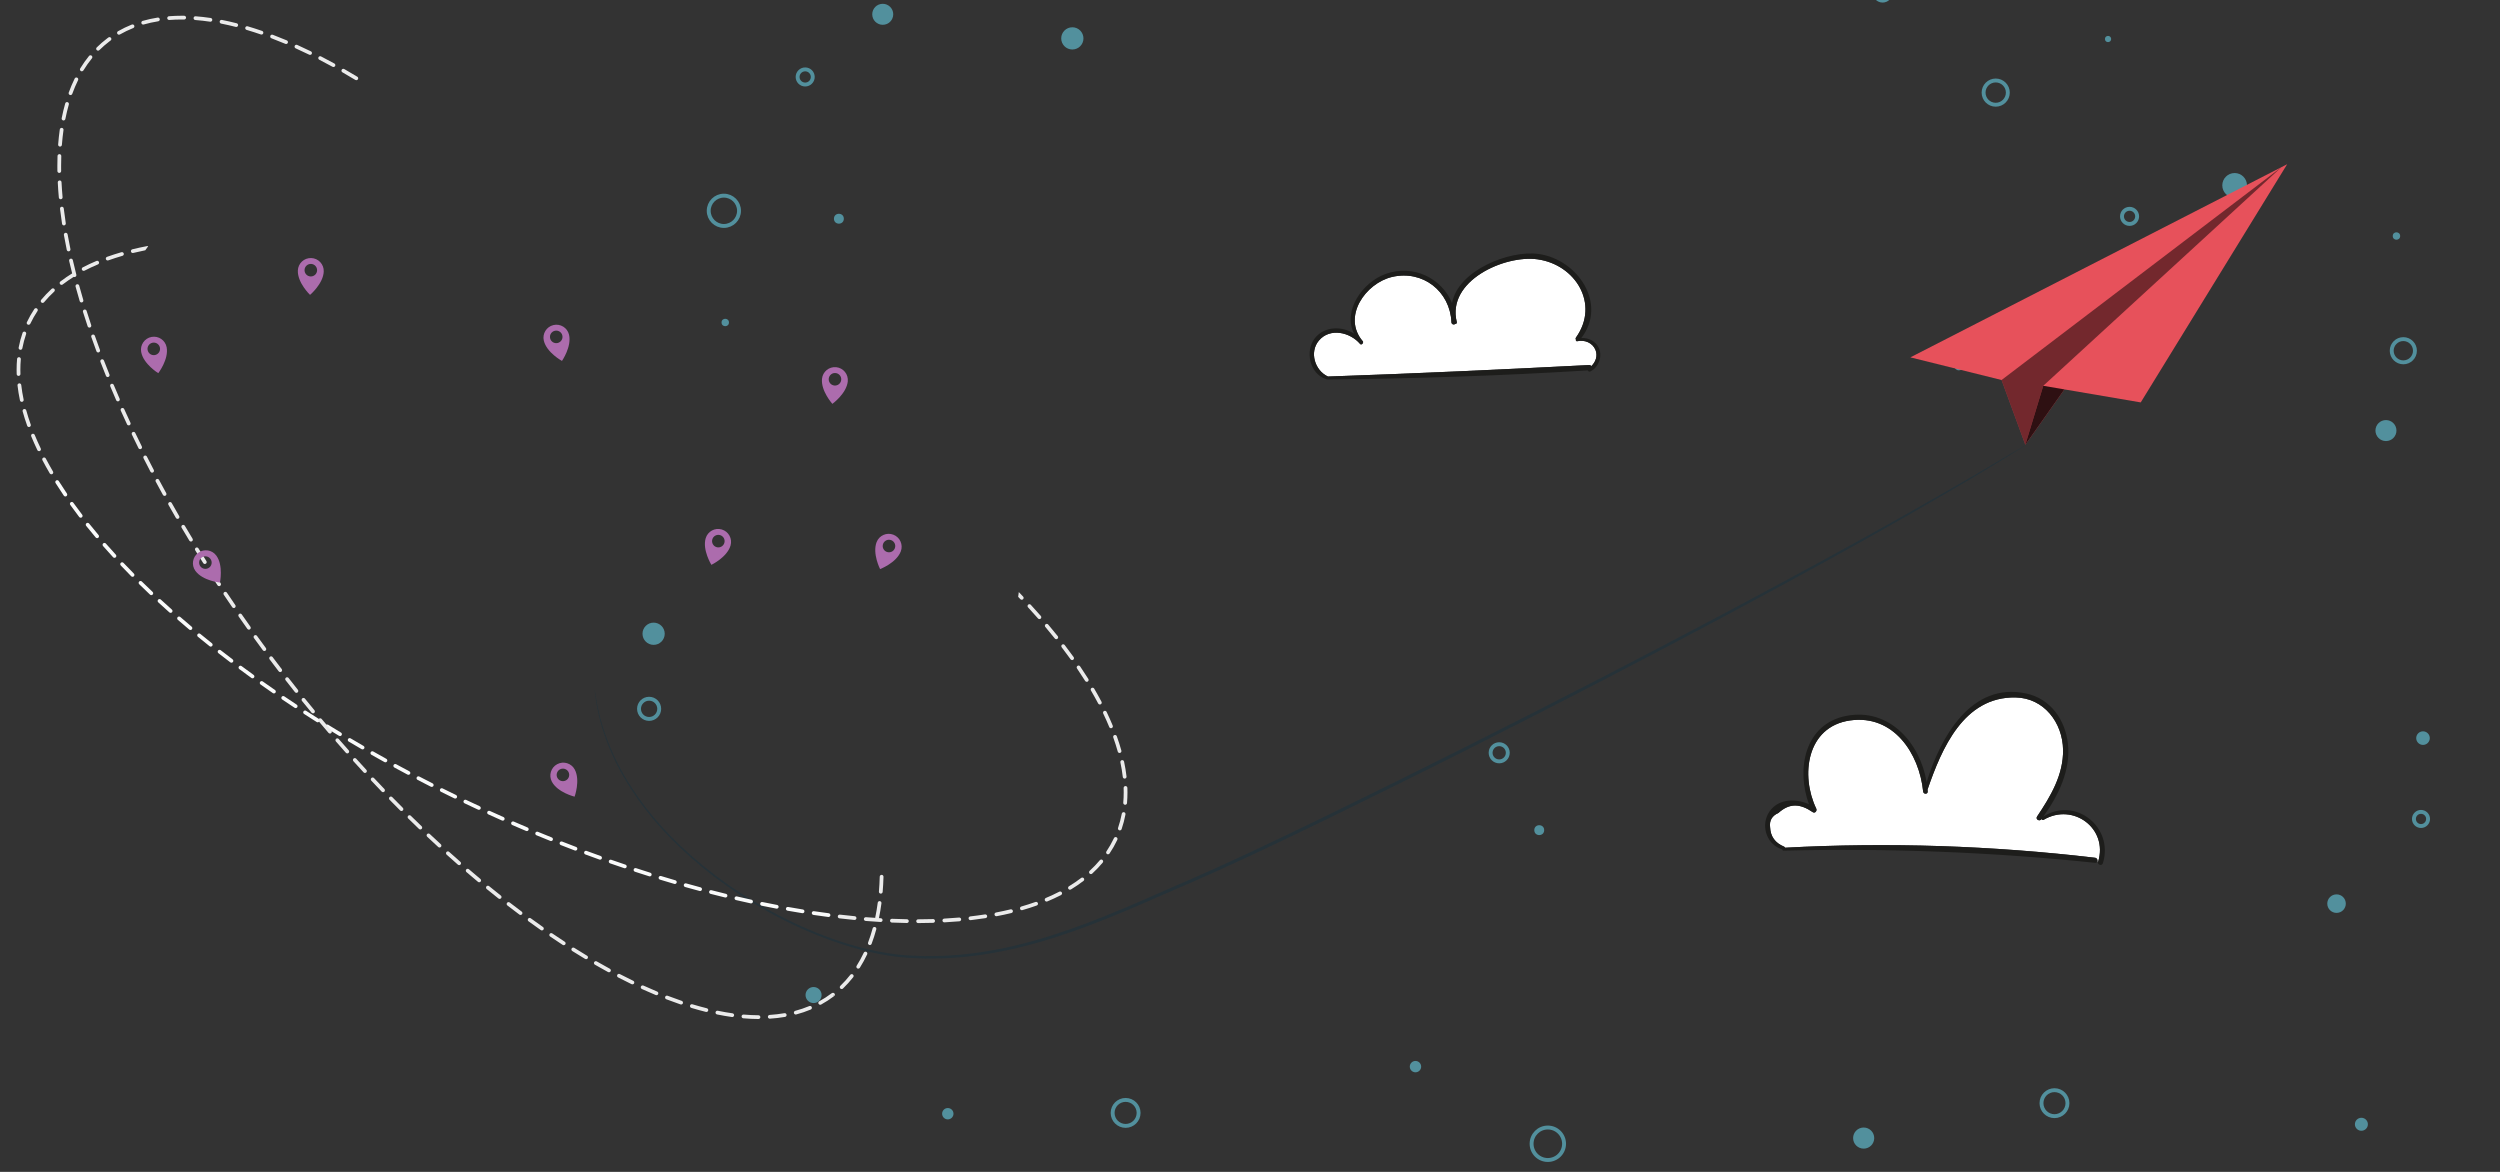 <?xml version="1.0" encoding="iso-8859-1"?>
<!-- Generator: Adobe Illustrator 16.0.0, SVG Export Plug-In . SVG Version: 6.00 Build 0)  -->
<!DOCTYPE svg PUBLIC "-//W3C//DTD SVG 1.1//EN" "http://www.w3.org/Graphics/SVG/1.1/DTD/svg11.dtd">
<svg version="1.1" id="Layer_1" xmlns="http://www.w3.org/2000/svg" xmlns:xlink="http://www.w3.org/1999/xlink" x="0px" y="0px"
	 width="640px" height="300px" viewBox="0 0 640 300" style="enable-background:new 0 0 640 300;" xml:space="preserve">
<rect x="0" y="0" width="640" height="300" fill="#333333" stroke="none"/>
<g>
	<g>
		<g>
			<path style="fill:#263238;" d="M152.229,176.549c-0.005-0.004,0,0.09,0.02,0.273c0.024,0.189,0.057,0.461,0.1,0.82
				c0.048,0.365,0.109,0.82,0.176,1.355c0.074,0.541,0.139,1.164,0.308,1.881c0.149,0.717,0.315,1.516,0.5,2.396
				c0.195,0.883,0.504,1.852,0.789,2.896c0.61,2.098,1.497,4.51,2.685,7.199c2.413,5.361,6.337,11.83,12.33,18.527
				c6.007,6.658,14.043,13.539,23.938,19.459c4.941,2.945,10.305,5.734,16.061,8.027c5.744,2.311,11.877,4.225,18.203,5.236
				c1.581,0.266,3.165,0.432,4.757,0.564c1.572,0.072,3.164,0.143,4.763,0.213c1.583,0.002,3.166-0.041,4.769-0.061
				c1.592-0.055,3.158-0.215,4.758-0.318c6.334-0.59,12.596-1.842,18.754-3.561c12.34-3.43,24.215-8.717,36.508-14.115
				c12.386-5.291,24.87-11.254,37.588-17.424c50.845-24.77,95.904-48.439,128.052-66.143c16.099-8.821,28.865-16.277,37.663-21.454
				c4.38-2.614,7.731-4.696,10.019-6.092c1.136-0.704,2.001-1.242,2.59-1.605c0.285-0.182,0.501-0.32,0.65-0.417
				c0.146-0.094,0.216-0.146,0.212-0.152c-0.005-0.006-0.086,0.034-0.239,0.119c-0.157,0.088-0.385,0.216-0.681,0.383
				c-0.601,0.351-1.484,0.866-2.643,1.542c-2.319,1.367-5.73,3.378-10.123,5.97c-8.861,5.099-21.684,12.48-37.826,21.243
				c-32.237,17.579-77.351,41.173-128.184,65.937c-12.721,6.17-25.179,12.129-37.556,17.426
				c-12.291,5.408-24.13,10.697-36.402,14.129c-6.124,1.717-12.34,2.973-18.626,3.568c-1.583,0.104-3.139,0.27-4.718,0.324
				c-1.586,0.023-3.157,0.068-4.724,0.072c-1.588-0.068-3.161-0.135-4.721-0.203c-1.569-0.129-3.132-0.289-4.692-0.547
				c-6.244-0.986-12.326-2.871-18.026-5.148c-5.715-2.26-11.046-5.016-15.959-7.932c-9.842-5.85-17.845-12.658-23.843-19.252
				c-5.98-6.633-9.919-13.043-12.362-18.365c-1.203-2.672-2.109-5.072-2.742-7.16c-0.293-1.041-0.616-2.004-0.823-2.883
				c-0.197-0.881-0.376-1.678-0.535-2.393c-0.183-0.715-0.26-1.34-0.346-1.879c-0.086-0.537-0.16-0.99-0.217-1.357
				c-0.062-0.359-0.109-0.635-0.141-0.824C152.257,176.643,152.235,176.551,152.229,176.549z"/>
		</g>
	</g>
</g>
<g>
	<path style="fill:#FFFFFF;" d="M536.924,220.533c0.12-0.369-0.08-0.891-0.59-0.949c-26.28-3.1-52.939-4-79.36-2.57
		c-0.04-0.109-0.109-0.221-0.26-0.279c-2.29-0.941-3.479-2.602-3.569-4.99c-0.221-1.691,0.489-2.9,2.13-3.631
		c2.83-2.551,5.52-2.449,8.8-0.199c0.58,0.389,1.14-0.361,0.89-0.891c-4.08-8.48-2.51-21,8.65-22.59
		c11.109-1.58,17.72,8.41,18.71,18.189c0.07,0.74,1.21,0.76,1.16,0c-0.011-0.16-0.021-0.33-0.04-0.49
		c3.64-10.559,9.26-23.789,22.5-23.59c7.319,0.121,12.1,6.461,12.2,13.43c0.09,6.41-3.211,11.92-6.66,17.07
		c-0.48,0.711,0.649,1.34,1.14,0.66c0.01-0.01,0.021-0.029,0.03-0.039c0.069,0.189,0.29,0.34,0.529,0.199
		c7.54-4.459,16.561,2.25,13.94,10.73L536.924,220.533z"/>
	<path style="fill:#1D1D1B;" d="M452.584,208.424c2.061-3.939,6.87-4.18,10.51-2.541c-3.279-8.879-1.18-20.529,9.551-22.619
		c11.039-2.15,18.949,7.01,20.569,16.949c3.55-11.479,11.41-25.789,25.601-22.66c6.119,1.352,9.88,6.73,10.569,12.76
		c0.771,6.82-2.399,13.281-6.26,18.701c8.21-5.141,18.06,2.73,15.22,11.971c-0.239,0.779-1.47,0.439-1.229-0.342
		c0.01-0.02,0.01-0.029,0.01-0.049c2.62-8.48-6.4-15.189-13.94-10.73c-0.239,0.141-0.46-0.01-0.529-0.199
		c-0.01,0.01-0.021,0.029-0.03,0.039c-0.49,0.68-1.62,0.051-1.14-0.66c3.449-5.15,6.75-10.66,6.66-17.07
		c-0.101-6.969-4.881-13.309-12.2-13.43c-13.24-0.199-18.86,13.031-22.5,23.59c0.02,0.16,0.029,0.33,0.04,0.49
		c0.05,0.76-1.09,0.74-1.16,0c-0.99-9.779-7.601-19.77-18.71-18.189c-11.16,1.59-12.73,14.109-8.65,22.59
		c0.25,0.529-0.31,1.279-0.89,0.891c-3.28-2.25-5.97-2.352-8.8,0.199c-1.641,0.73-2.351,1.939-2.13,3.631
		c0.09,2.389,1.279,4.049,3.569,4.99c0.15,0.059,0.22,0.17,0.26,0.279c26.421-1.43,53.08-0.529,79.36,2.57
		c0.51,0.059,0.71,0.58,0.59,0.949c-0.069,0.221-0.27,0.381-0.59,0.35c-26.54-2.77-53.06-3.77-79.74-3.119
		c-0.229,0.01-0.34-0.15-0.35-0.33C452.534,216.373,450.774,211.893,452.584,208.424z"/>
</g>
<g>
	<path style="fill:#FFFFFF;" d="M408.44,89.563c0.619,1.53,0.06,3.12-1.08,4.18c-0.101-0.18-0.281-0.3-0.551-0.29
		c-22.279,1.141-44.561,2.17-66.86,2.94c0,0,0-0.011-0.01-0.011c-3.34-1.529-4.8-6.239-2.31-9.189c2.84-3.37,8-2.15,10.55,0.85
		c0.24,0.29,0.68,0.051,0.71-0.26c0.091-0.11,0.11-0.27-0.01-0.41c-5.38-6.27,0.7-14.89,7.5-16.479
		c7.83-1.83,14.859,3.66,15.189,11.62c0.03,0.55,0.67,0.689,0.98,0.409c0.23,0.011,0.47-0.17,0.391-0.47
		c-2.66-10.56,12.229-17.24,20.659-16.07c9.761,1.351,15.96,11.48,9.851,20.03c-0.131,0.181-0.11,0.38-0.021,0.54
		c-0.069,0.2,0.08,0.47,0.351,0.4C405.64,86.922,407.68,87.732,408.44,89.563z"/>
	<path style="fill:#1D1D1B;" d="M339.939,96.382c0.01,0,0.01,0.011,0.01,0.011c22.3-0.771,44.581-1.8,66.86-2.94
		c0.27-0.01,0.45,0.11,0.551,0.29c1.14-1.06,1.699-2.649,1.08-4.18c-0.761-1.83-2.801-2.641-4.66-2.21
		c-0.271,0.069-0.42-0.2-0.351-0.4c-0.09-0.16-0.11-0.359,0.021-0.54c6.109-8.55-0.09-18.68-9.851-20.03
		c-8.43-1.17-23.319,5.511-20.659,16.07c0.079,0.3-0.16,0.48-0.391,0.47c-0.311,0.28-0.95,0.141-0.98-0.409
		c-0.33-7.96-7.359-13.45-15.189-11.62c-6.8,1.59-12.88,10.21-7.5,16.479c0.12,0.141,0.101,0.3,0.01,0.41
		c-0.03,0.311-0.47,0.55-0.71,0.26c-2.55-3-7.71-4.22-10.55-0.85C335.14,90.143,336.6,94.853,339.939,96.382z M406.47,94.822
		c-22.21,1.38-44.46,2.11-66.71,2.33c-0.1,0-0.17-0.03-0.23-0.08c-4.26-1.3-5.58-7.27-2.84-10.61c2.44-2.97,6.881-3.02,9.95-1.05
		c-2.97-5.85,2.16-13.189,8.14-15.31c7.061-2.5,14.341,1.12,16.94,7.49c1.529-8.4,14.689-13.61,22.15-12.58
		c10.039,1.39,17.68,12.76,10.949,21.529c1.86-0.13,3.78,0.851,4.53,2.641c0.92,2.17-0.13,4.87-2.22,5.91
		C406.829,95.242,406.55,95.063,406.47,94.822z"/>
</g>
<g>
	<g>
		<circle style="fill:#52909D;" cx="214.756" cy="55.994" r="1.265"/>
		<circle style="fill:#52909D;" cx="225.981" cy="3.662" r="2.688"/>
		<circle style="fill:#52909D;" cx="274.518" cy="9.828" r="2.846"/>
		<circle style="fill:#52909D;" cx="185.665" cy="82.557" r="0.949"/>
		<circle style="fill:#52909D;" cx="208.273" cy="254.73" r="2.055"/>
		<circle style="fill:#52909D;" cx="167.325" cy="162.24" r="2.846"/>
		<circle style="fill:#52909D;" cx="371.119" cy="-19.105" r="3.32"/>
		<circle style="fill:#52909D;" cx="355.309" cy="-60.211" r="3.004"/>
		<circle style="fill:#52909D;" cx="481.949" cy="-1.872" r="2.529"/>
		<circle style="fill:#52909D;" cx="551.515" cy="-42.662" r="1.897"/>
		<circle style="fill:#52909D;" cx="572.067" cy="47.457" r="3.162"/>
		<circle style="fill:#52909D;" cx="613.491" cy="60.42" r="0.949"/>
		<circle style="fill:#52909D;" cx="539.657" cy="9.986" r="0.791"/>
		<circle style="fill:#52909D;" cx="620.289" cy="188.959" r="1.739"/>
		<circle style="fill:#52909D;" cx="598.155" cy="231.33" r="2.372"/>
		<circle style="fill:#52909D;" cx="610.803" cy="110.225" r="2.688"/>
		<circle style="fill:#52909D;" cx="394.044" cy="212.518" r="1.265"/>
		<circle style="fill:#52909D;" cx="242.637" cy="285.111" r="1.455"/>
		<circle style="fill:#52909D;" cx="362.362" cy="273.057" r="1.455"/>
		<circle style="fill:#52909D;" cx="428.668" cy="316.082" r="0.832"/>
		<circle style="fill:#52909D;" cx="330.976" cy="308.6" r="2.91"/>
		<circle style="fill:#52909D;" cx="551.72" cy="303.195" r="2.079"/>
		<circle style="fill:#52909D;" cx="604.516" cy="287.814" r="1.663"/>
		<circle style="fill:#52909D;" cx="477.1" cy="291.348" r="2.702"/>
	</g>
	<g>
		<circle style="fill:none;stroke:#52909D;stroke-miterlimit:10;" cx="494.351" cy="-45.599" r="6.465"/>
		<circle style="fill:none;stroke:#52909D;stroke-miterlimit:10;" cx="510.902" cy="23.708" r="3.103"/>
		<circle style="fill:none;stroke:#52909D;stroke-miterlimit:10;" cx="579.951" cy="-5.514" r="4.396"/>
		<circle style="fill:none;stroke:#52909D;stroke-miterlimit:10;" cx="545.168" cy="55.389" r="1.939"/>
		<circle style="fill:none;stroke:#52909D;stroke-miterlimit:10;" cx="501.463" cy="93.664" r="0.646"/>
		<circle style="fill:none;stroke:#52909D;stroke-miterlimit:10;" cx="615.252" cy="89.785" r="2.974"/>
		<circle style="fill:none;stroke:#52909D;stroke-miterlimit:10;" cx="619.777" cy="209.652" r="1.811"/>
		<circle style="fill:none;stroke:#52909D;stroke-miterlimit:10;" cx="383.795" cy="192.713" r="2.198"/>
		<circle style="fill:none;stroke:#52909D;stroke-miterlimit:10;" cx="166.173" cy="181.463" r="2.586"/>
		<circle style="fill:none;stroke:#52909D;stroke-miterlimit:10;" cx="185.31" cy="53.965" r="3.879"/>
		<circle style="fill:none;stroke:#52909D;stroke-miterlimit:10;" cx="206.128" cy="19.701" r="1.94"/>
		<circle style="fill:none;stroke:#52909D;stroke-miterlimit:10;" cx="283.065" cy="-17.152" r="5.431"/>
		<circle style="fill:none;stroke:#52909D;stroke-miterlimit:10;" cx="317.719" cy="-63.185" r="1.551"/>
		<circle style="fill:none;stroke:#52909D;stroke-miterlimit:10;" cx="239.618" cy="-56.202" r="3.104"/>
		<circle style="fill:none;stroke:#52909D;stroke-miterlimit:10;" cx="429.698" cy="-70.685" r="2.586"/>
		<circle style="fill:none;stroke:#52909D;stroke-miterlimit:10;" cx="396.243" cy="292.803" r="4.157"/>
		<circle style="fill:none;stroke:#52909D;stroke-miterlimit:10;" cx="525.946" cy="282.41" r="3.326"/>
		<circle style="fill:none;stroke:#52909D;stroke-miterlimit:10;" cx="288.157" cy="284.904" r="3.326"/>
		<circle style="fill:none;stroke:#52909D;stroke-miterlimit:10;" cx="198.987" cy="321.279" r="4.781"/>
		<circle style="fill:none;stroke:#52909D;stroke-miterlimit:10;" cx="503.915" cy="319.516" r="2.957"/>
		<circle style="fill:none;stroke:#52909D;stroke-miterlimit:10;" cx="542.355" cy="-103.331" r="4.095"/>
		<circle style="fill:none;stroke:#52909D;stroke-miterlimit:10;" cx="262.354" cy="-95.369" r="3.867"/>
		<circle style="fill:none;stroke:#52909D;stroke-miterlimit:10;" cx="186.837" cy="-46.238" r="3.412"/>
	</g>
</g>
<g id="Lines_1_">
	<g>
		<path style="fill:#FAFBFB;" d="M51.275,162.27c-0.203-0.169-0.507-0.141-0.676,0.065c-0.169,0.205-0.141,0.509,0.065,0.677
			c0.983,0.808,1.979,1.614,2.988,2.418c0.088,0.07,0.194,0.106,0.299,0.106c0.141,0,0.281-0.062,0.376-0.182
			c0.166-0.208,0.132-0.511-0.076-0.675C53.246,163.877,52.253,163.074,51.275,162.27z"/>
		<path style="fill:#FAFBFB;" d="M46.156,157.946c-0.201-0.174-0.503-0.152-0.679,0.047c-0.174,0.203-0.153,0.505,0.047,0.68
			c0.96,0.834,1.934,1.665,2.922,2.498c0.09,0.076,0.2,0.112,0.31,0.112c0.137,0,0.274-0.059,0.368-0.171
			c0.171-0.204,0.145-0.508-0.058-0.679C48.083,159.605,47.113,158.777,46.156,157.946z"/>
		<path style="fill:#FAFBFB;" d="M56.505,166.456c-0.211-0.165-0.512-0.125-0.676,0.083c-0.164,0.21-0.125,0.513,0.084,0.676
			c1.003,0.783,2.019,1.565,3.046,2.343c0.086,0.065,0.189,0.098,0.291,0.098c0.145,0,0.289-0.065,0.383-0.19
			c0.16-0.211,0.119-0.513-0.093-0.674C58.517,168.015,57.505,167.237,56.505,166.456z"/>
		<path style="fill:#FAFBFB;" d="M27.102,139.152c-0.175-0.201-0.479-0.219-0.678-0.044c-0.2,0.174-0.219,0.479-0.044,0.678
			c0.835,0.953,1.691,1.907,2.569,2.864c0.095,0.103,0.224,0.156,0.354,0.156c0.116,0,0.233-0.042,0.325-0.126
			c0.195-0.18,0.209-0.484,0.029-0.68C28.785,141.049,27.934,140.101,27.102,139.152z"/>
		<path style="fill:#FAFBFB;" d="M41.162,153.483c-0.196-0.179-0.499-0.166-0.68,0.028c-0.179,0.196-0.167,0.501,0.028,0.681
			c0.935,0.859,1.885,1.72,2.851,2.579c0.091,0.08,0.206,0.121,0.319,0.121c0.132,0,0.264-0.055,0.359-0.162
			c0.177-0.197,0.16-0.503-0.039-0.678C43.038,155.195,42.093,154.339,41.162,153.483z"/>
		<path style="fill:#EBEBEB;" d="M24.7,66.799c-1.221,0.512-2.4,1.064-3.508,1.641c-0.236,0.123-0.328,0.413-0.205,0.648
			c0.085,0.165,0.254,0.259,0.427,0.259c0.075,0,0.151-0.018,0.222-0.054c1.085-0.564,2.241-1.105,3.437-1.607
			c0.245-0.103,0.36-0.385,0.257-0.629C25.226,66.813,24.941,66.697,24.7,66.799z"/>
		<path style="fill:#FAFBFB;" d="M22.809,134.023c-0.166-0.207-0.467-0.239-0.677-0.075c-0.208,0.167-0.24,0.468-0.075,0.676
			c0.79,0.987,1.604,1.98,2.442,2.973c0.094,0.112,0.231,0.171,0.367,0.171c0.11,0,0.22-0.038,0.31-0.114
			c0.203-0.171,0.229-0.474,0.057-0.677C24.401,135.99,23.593,135.005,22.809,134.023z"/>
		<path style="fill:#FAFBFB;" d="M61.837,170.515c-0.209-0.155-0.512-0.115-0.673,0.101c-0.158,0.212-0.113,0.513,0.1,0.671
			c1.021,0.76,2.055,1.519,3.099,2.272c0.085,0.062,0.184,0.092,0.282,0.092c0.148,0,0.296-0.07,0.391-0.2
			c0.155-0.216,0.106-0.516-0.108-0.672C63.885,172.027,62.856,171.271,61.837,170.515z"/>
		<path style="fill:#FAFBFB;" d="M31.613,144.095c-0.182-0.192-0.488-0.199-0.68-0.017c-0.193,0.183-0.2,0.488-0.017,0.68
			c0.874,0.92,1.765,1.842,2.677,2.762c0.094,0.095,0.217,0.143,0.341,0.143c0.122,0,0.245-0.046,0.338-0.139
			c0.189-0.187,0.19-0.491,0.003-0.68C33.371,145.927,32.483,145.012,31.613,144.095z"/>
		<path style="fill:#FAFBFB;" d="M36.309,148.869c-0.19-0.187-0.495-0.183-0.68,0.006c-0.186,0.19-0.183,0.494,0.006,0.681
			c0.907,0.89,1.83,1.779,2.77,2.668c0.093,0.088,0.212,0.132,0.33,0.132c0.128,0,0.255-0.051,0.349-0.15
			c0.183-0.193,0.174-0.498-0.019-0.681C38.129,150.641,37.211,149.754,36.309,148.869z"/>
		<path style="fill:#FAFBFB;" d="M104.792,197.453c-1.133-0.601-2.257-1.205-3.375-1.813c-0.232-0.126-0.526-0.041-0.653,0.192
			c-0.127,0.233-0.041,0.525,0.193,0.652c1.122,0.609,2.249,1.216,3.384,1.817c0.073,0.038,0.149,0.057,0.226,0.057
			c0.172,0,0.338-0.095,0.425-0.256C105.116,197.868,105.027,197.577,104.792,197.453z"/>
		<path style="fill:#FAFBFB;" d="M110.742,200.541c-1.142-0.58-2.276-1.163-3.406-1.751c-0.233-0.119-0.526-0.031-0.649,0.203
			c-0.123,0.236-0.031,0.526,0.205,0.649c1.132,0.59,2.271,1.177,3.415,1.758c0.07,0.034,0.145,0.051,0.218,0.051
			c0.175,0,0.344-0.096,0.43-0.262C111.073,200.952,110.979,200.662,110.742,200.541z"/>
		<path style="fill:#FAFBFB;" d="M18.769,128.696c-0.155-0.216-0.458-0.266-0.67-0.11c-0.216,0.154-0.266,0.454-0.111,0.671
			c0.735,1.027,1.5,2.06,2.291,3.094c0.095,0.124,0.237,0.189,0.382,0.189c0.103,0,0.205-0.033,0.292-0.099
			c0.212-0.162,0.251-0.463,0.09-0.674C20.257,130.74,19.499,129.717,18.769,128.696z"/>
		<path style="fill:#FAFBFB;" d="M98.898,194.257c-1.121-0.62-2.234-1.245-3.34-1.873c-0.232-0.134-0.525-0.051-0.656,0.182
			c-0.131,0.23-0.05,0.525,0.18,0.654c1.11,0.63,2.226,1.256,3.351,1.879c0.074,0.041,0.153,0.061,0.232,0.061
			c0.169,0,0.333-0.089,0.421-0.248C99.215,194.68,99.13,194.387,98.898,194.257z"/>
		<path style="fill:#FAFBFB;" d="M116.744,203.524c-1.152-0.561-2.298-1.123-3.438-1.691c-0.236-0.119-0.526-0.023-0.645,0.216
			c-0.118,0.238-0.022,0.526,0.215,0.645c1.143,0.57,2.292,1.134,3.446,1.695c0.068,0.033,0.139,0.048,0.21,0.048
			c0.178,0,0.35-0.099,0.433-0.269C117.083,203.929,116.983,203.641,116.744,203.524z"/>
		<path style="fill:#FAFBFB;" d="M75.958,180.392c-1.07-0.705-2.133-1.415-3.184-2.128c-0.219-0.146-0.519-0.091-0.669,0.129
			c-0.148,0.219-0.09,0.519,0.129,0.668c1.054,0.715,2.119,1.426,3.193,2.133c0.082,0.056,0.174,0.081,0.266,0.081
			c0.155,0,0.309-0.077,0.401-0.216C76.241,180.837,76.179,180.538,75.958,180.392z"/>
		<path style="fill:#FAFBFB;" d="M81.59,184.024c-1.085-0.684-2.162-1.372-3.228-2.062c-0.221-0.143-0.52-0.079-0.665,0.144
			c-0.144,0.223-0.08,0.52,0.143,0.665c1.069,0.69,2.148,1.38,3.237,2.066c0.079,0.052,0.168,0.074,0.256,0.074
			c0.159,0,0.316-0.078,0.407-0.225C81.882,184.464,81.814,184.166,81.59,184.024z"/>
		<path style="fill:#FAFBFB;" d="M93.064,190.957c-1.109-0.642-2.211-1.288-3.306-1.937c-0.227-0.137-0.524-0.061-0.658,0.168
			c-0.136,0.229-0.06,0.523,0.168,0.657c1.097,0.652,2.202,1.3,3.315,1.943c0.075,0.044,0.159,0.064,0.241,0.064
			c0.166,0,0.327-0.087,0.416-0.24C93.373,191.383,93.294,191.089,93.064,190.957z"/>
		<path style="fill:#FAFBFB;" d="M87.295,187.547c-1.099-0.663-2.188-1.329-3.269-1.999c-0.226-0.14-0.522-0.069-0.662,0.156
			c-0.14,0.226-0.071,0.522,0.156,0.661c1.084,0.671,2.177,1.339,3.276,2.005c0.079,0.046,0.164,0.068,0.249,0.068
			c0.163,0,0.321-0.082,0.412-0.231C87.594,187.979,87.522,187.684,87.295,187.547z"/>
		<path style="fill:#FAFBFB;" d="M67.262,174.449c-0.214-0.15-0.515-0.102-0.67,0.115c-0.153,0.215-0.103,0.517,0.114,0.67
			c1.039,0.735,2.088,1.471,3.149,2.202c0.083,0.058,0.178,0.083,0.273,0.083c0.153,0,0.303-0.07,0.396-0.206
			c0.15-0.22,0.096-0.52-0.123-0.67C69.344,175.916,68.298,175.183,67.262,174.449z"/>
		<path style="fill:#FAFBFB;" d="M15.046,123.149c-0.141-0.225-0.437-0.292-0.663-0.152c-0.225,0.141-0.293,0.438-0.153,0.664
			c0.667,1.063,1.374,2.148,2.105,3.225c0.093,0.138,0.244,0.212,0.398,0.212c0.093,0,0.187-0.027,0.27-0.083
			c0.219-0.149,0.276-0.449,0.128-0.668C16.407,125.278,15.705,124.202,15.046,123.149z"/>
		<path style="fill:#EBEBEB;" d="M286.82,195.169c0.267,1.255,0.475,2.511,0.616,3.731c0.03,0.246,0.237,0.427,0.477,0.427
			c0.019,0,0.038-0.001,0.056-0.003c0.265-0.03,0.454-0.27,0.423-0.533c-0.146-1.251-0.358-2.537-0.63-3.82
			c-0.055-0.261-0.31-0.423-0.57-0.372C286.931,194.655,286.765,194.911,286.82,195.169z"/>
		<path style="fill:#EBEBEB;" d="M281.137,180.101c0.086,0.164,0.253,0.258,0.425,0.258c0.076,0,0.153-0.02,0.224-0.056
			c0.235-0.124,0.326-0.416,0.201-0.65c-0.588-1.117-1.219-2.25-1.873-3.369c-0.135-0.229-0.429-0.304-0.659-0.172
			c-0.229,0.134-0.306,0.429-0.172,0.658C279.931,177.875,280.554,178.997,281.137,180.101z"/>
		<path style="fill:#EBEBEB;" d="M274.071,168.778c0.094,0.132,0.241,0.201,0.391,0.201c0.098,0,0.195-0.029,0.28-0.091
			c0.216-0.153,0.266-0.454,0.11-0.67c-0.736-1.028-1.5-2.06-2.292-3.094c-0.161-0.212-0.464-0.251-0.674-0.091
			c-0.211,0.162-0.251,0.464-0.091,0.676C272.581,166.736,273.34,167.761,274.071,168.778z"/>
		<path style="fill:#EBEBEB;" d="M270.03,163.452c0.096,0.119,0.235,0.181,0.376,0.181c0.107,0,0.212-0.036,0.301-0.104
			c0.208-0.167,0.24-0.471,0.075-0.678c-0.791-0.986-1.605-1.979-2.445-2.971c-0.17-0.203-0.474-0.228-0.677-0.058
			c-0.203,0.171-0.229,0.475-0.057,0.677C268.436,161.486,269.245,162.472,270.03,163.452z"/>
		<path style="fill:#EBEBEB;" d="M261.917,152.723c-0.367-0.388-0.73-0.767-1.104-1.153l-0.163,1.218
			c0.191,0.199,0.381,0.397,0.569,0.598c0.094,0.1,0.222,0.149,0.349,0.149c0.119,0,0.237-0.044,0.33-0.132
			C262.093,153.22,262.1,152.916,261.917,152.723z"/>
		<path style="fill:#EBEBEB;" d="M6.721,105.055c-0.07-0.255-0.338-0.402-0.591-0.336c-0.256,0.072-0.407,0.336-0.336,0.592
			c0.334,1.209,0.726,2.45,1.167,3.687c0.069,0.196,0.254,0.32,0.452,0.32c0.054,0,0.108-0.009,0.162-0.028
			c0.25-0.088,0.38-0.364,0.291-0.614C7.433,107.46,7.048,106.241,6.721,105.055z"/>
		<path style="fill:#EBEBEB;" d="M4.767,96.231c0.266-0.01,0.474-0.232,0.465-0.498c-0.012-0.357-0.018-0.715-0.018-1.068
			c0-0.917,0.039-1.826,0.118-2.705c0.024-0.265-0.172-0.499-0.436-0.522c-0.267-0.02-0.498,0.17-0.522,0.437
			c-0.081,0.907-0.122,1.846-0.122,2.791c0,0.364,0.005,0.731,0.018,1.1c0.009,0.261,0.222,0.466,0.48,0.466
			C4.757,96.231,4.762,96.231,4.767,96.231z"/>
		<path style="fill:#EBEBEB;" d="M8.886,111.336c-0.103-0.246-0.385-0.361-0.627-0.263c-0.246,0.102-0.363,0.382-0.263,0.628
			c0.476,1.157,1.002,2.343,1.569,3.528c0.082,0.173,0.254,0.273,0.434,0.273c0.069,0,0.141-0.015,0.208-0.047
			c0.239-0.115,0.34-0.402,0.226-0.642C9.874,113.646,9.354,112.476,8.886,111.336z"/>
		<path style="fill:#EBEBEB;" d="M6.048,102.293c-0.266-1.261-0.47-2.517-0.608-3.732c-0.03-0.264-0.276-0.453-0.533-0.424
			c-0.264,0.03-0.454,0.269-0.423,0.533c0.142,1.245,0.351,2.531,0.623,3.821c0.048,0.228,0.247,0.382,0.47,0.382
			c0.032,0,0.066-0.002,0.099-0.011C5.937,102.809,6.103,102.553,6.048,102.293z"/>
		<path style="fill:#EBEBEB;" d="M13.225,73.942c-0.967,0.89-1.871,1.839-2.685,2.819c-0.169,0.204-0.142,0.507,0.063,0.677
			c0.089,0.074,0.198,0.111,0.307,0.111c0.138,0,0.275-0.06,0.37-0.174c0.787-0.947,1.661-1.864,2.597-2.727
			c0.196-0.179,0.208-0.483,0.027-0.679C13.725,73.773,13.419,73.763,13.225,73.942z"/>
		<path style="fill:#EBEBEB;" d="M11.715,117.369c-0.125-0.237-0.416-0.324-0.649-0.202c-0.235,0.124-0.326,0.414-0.202,0.649
			c0.589,1.121,1.218,2.255,1.872,3.372c0.089,0.153,0.25,0.238,0.415,0.238c0.083,0,0.167-0.021,0.242-0.065
			c0.229-0.133,0.308-0.429,0.173-0.658C12.92,119.598,12.298,118.477,11.715,117.369z"/>
		<path style="fill:#EBEBEB;" d="M33.995,64.769c0.037,0,0.076-0.004,0.114-0.014c1.005-0.245,2.04-0.474,3.085-0.684l0.743-1.032
			c-0.085-0.037-0.188-0.056-0.285-0.038c-1.278,0.246-2.546,0.521-3.771,0.82c-0.258,0.063-0.416,0.323-0.353,0.581
			C33.581,64.621,33.777,64.769,33.995,64.769z"/>
		<path style="fill:#EBEBEB;" d="M5.157,89.542c0.031,0.005,0.061,0.008,0.091,0.008c0.227,0,0.427-0.16,0.472-0.391
			c0.236-1.243,0.561-2.466,0.963-3.638c0.086-0.251-0.047-0.525-0.299-0.611c-0.251-0.087-0.524,0.047-0.61,0.299
			c-0.418,1.213-0.753,2.483-0.999,3.77C4.724,89.241,4.896,89.492,5.157,89.542z"/>
		<path style="fill:#EBEBEB;" d="M15.751,72.928c0.102,0,0.206-0.033,0.293-0.1c0.972-0.748,2.021-1.467,3.118-2.137
			c0.226-0.139,0.297-0.435,0.159-0.662c-0.14-0.227-0.437-0.296-0.661-0.16c-1.125,0.688-2.203,1.428-3.202,2.196
			c-0.21,0.162-0.25,0.464-0.088,0.674C15.465,72.863,15.607,72.928,15.751,72.928z"/>
		<path style="fill:#EBEBEB;" d="M7.123,83.104c0.058,0.027,0.12,0.041,0.183,0.041c0.192,0,0.385-0.123,0.47-0.303
			c0.523-1.1,1.135-2.179,1.816-3.206c0.148-0.221,0.088-0.52-0.134-0.666c-0.219-0.146-0.52-0.088-0.666,0.134
			c-0.708,1.064-1.342,2.183-1.885,3.324c0,0.003-0.032,0.071-0.033,0.074C6.764,82.742,6.883,82.993,7.123,83.104z"/>
		<path style="fill:#EBEBEB;" d="M27.567,66.684c0.054,0,0.109-0.009,0.163-0.028c1.156-0.415,2.374-0.807,3.619-1.167
			c0.256-0.074,0.402-0.34,0.33-0.596c-0.075-0.254-0.343-0.405-0.596-0.328c-1.265,0.365-2.502,0.764-3.678,1.185
			c-0.25,0.089-0.379,0.366-0.291,0.615C27.186,66.562,27.37,66.684,27.567,66.684z"/>
		<path style="fill:#EBEBEB;" d="M238.86,235.284c-1.255,0.039-2.529,0.06-3.82,0.063c-0.266,0.002-0.481,0.219-0.48,0.482
			c0.001,0.266,0.216,0.48,0.481,0.48h0c1.302-0.003,2.585-0.026,3.849-0.066c0.266-0.007,0.475-0.229,0.465-0.494
			C239.348,235.484,239.131,235.26,238.86,235.284z"/>
		<path style="fill:#EBEBEB;" d="M245.531,234.892c-1.247,0.11-2.519,0.199-3.809,0.27c-0.265,0.015-0.469,0.241-0.454,0.506
			c0.014,0.259,0.226,0.454,0.48,0.454c0.009,0,0.017,0,0.026,0c1.302-0.07,2.582-0.16,3.841-0.271
			c0.264-0.024,0.46-0.256,0.437-0.522C246.03,235.065,245.791,234.868,245.531,234.892z"/>
		<path style="fill:#EBEBEB;" d="M252.161,234.09c-1.236,0.193-2.507,0.366-3.781,0.512c-0.264,0.031-0.454,0.269-0.424,0.533
			c0.028,0.244,0.236,0.427,0.477,0.427c0.019,0,0.038,0,0.056-0.002c1.286-0.15,2.573-0.324,3.819-0.519
			c0.264-0.041,0.443-0.288,0.402-0.55C252.669,234.228,252.413,234.052,252.161,234.09z"/>
		<path style="fill:#EBEBEB;" d="M232.172,235.326c-1.258-0.021-2.534-0.06-3.82-0.113c-0.309,0.01-0.49,0.196-0.501,0.461
			c-0.01,0.267,0.196,0.491,0.46,0.502c1.296,0.054,2.578,0.092,3.845,0.112c0.003,0,0.006,0,0.009,0
			c0.262,0,0.477-0.209,0.481-0.471C232.65,235.551,232.438,235.331,232.172,235.326z"/>
		<path style="fill:#EBEBEB;" d="M218.813,234.548c-1.256-0.12-2.525-0.255-3.805-0.404c-0.26-0.024-0.502,0.159-0.533,0.423
			s0.158,0.503,0.423,0.532c1.285,0.149,2.561,0.286,3.824,0.408c0.016,0,0.031,0.002,0.047,0.002c0.244,0,0.454-0.188,0.478-0.436
			C219.271,234.809,219.076,234.573,218.813,234.548z"/>
		<path style="fill:#FAFBFB;" d="M212.159,233.792c-1.253-0.16-2.516-0.338-3.791-0.527c-0.259-0.041-0.508,0.143-0.546,0.406
			c-0.04,0.262,0.142,0.506,0.405,0.546c1.281,0.19,2.549,0.365,3.808,0.53c0.021,0.002,0.042,0.004,0.063,0.004
			c0.238,0,0.445-0.178,0.477-0.419C212.608,234.068,212.422,233.827,212.159,233.792z"/>
		<path style="fill:#EBEBEB;" d="M225.486,235.069c-1.258-0.073-2.53-0.163-3.814-0.268c-0.255-0.012-0.497,0.176-0.519,0.439
			c-0.021,0.266,0.175,0.497,0.439,0.52c1.292,0.104,2.571,0.194,3.836,0.27c0.01,0,0.019,0,0.029,0
			c0.252,0,0.465-0.197,0.479-0.452C225.954,235.312,225.751,235.084,225.486,235.069z"/>
		<path style="fill:#EBEBEB;" d="M281.557,220.214c-0.789,0.943-1.666,1.857-2.604,2.72c-0.195,0.179-0.209,0.484-0.029,0.679
			c0.095,0.103,0.225,0.157,0.354,0.157c0.117,0,0.232-0.043,0.325-0.128c0.969-0.89,1.875-1.836,2.692-2.813
			c0.17-0.203,0.142-0.504-0.062-0.678C282.034,219.983,281.728,220.008,281.557,220.214z"/>
		<path style="fill:#EBEBEB;" d="M284.415,186.428c0.061,0,0.123-0.013,0.184-0.038c0.246-0.101,0.362-0.382,0.261-0.626
			c-0.477-1.159-1.006-2.345-1.571-3.527c-0.115-0.239-0.405-0.337-0.641-0.225c-0.241,0.113-0.341,0.401-0.227,0.641
			c0.558,1.165,1.08,2.336,1.552,3.477C284.046,186.315,284.226,186.428,284.415,186.428z"/>
		<path style="fill:#EBEBEB;" d="M286.608,192.761c0.042,0,0.086-0.005,0.129-0.018c0.255-0.069,0.406-0.336,0.334-0.591
			c-0.336-1.213-0.729-2.451-1.17-3.686c-0.09-0.25-0.363-0.377-0.615-0.291c-0.25,0.089-0.38,0.365-0.291,0.614
			c0.433,1.214,0.82,2.429,1.151,3.619C286.204,192.622,286.396,192.761,286.608,192.761z"/>
		<path style="fill:#EBEBEB;" d="M285.809,214.329c-0.238-0.113-0.526-0.009-0.639,0.232l-0.062,0.13
			c-0.535,1.126-1.161,2.226-1.856,3.265c-0.149,0.221-0.09,0.52,0.13,0.668c0.083,0.055,0.176,0.08,0.269,0.08
			c0.155,0,0.307-0.074,0.399-0.214c0.723-1.077,1.371-2.217,1.926-3.386l0.064-0.136
			C286.154,214.728,286.049,214.441,285.809,214.329z"/>
		<path style="fill:#EBEBEB;" d="M287.739,207.918c-0.254-0.048-0.513,0.122-0.562,0.384c-0.232,1.241-0.555,2.466-0.954,3.642
			c-0.085,0.253,0.05,0.525,0.301,0.61c0.051,0.018,0.103,0.025,0.155,0.025c0.2,0,0.387-0.125,0.456-0.324
			c0.414-1.22,0.746-2.489,0.987-3.773C288.171,208.219,287.999,207.969,287.739,207.918z"/>
		<path style="fill:#EBEBEB;" d="M288.611,201.694c-0.011-0.267-0.243-0.47-0.498-0.466c-0.266,0.01-0.474,0.232-0.465,0.498
			c0.014,0.383,0.021,0.764,0.021,1.143c0,0.887-0.038,1.773-0.112,2.632c-0.022,0.264,0.173,0.497,0.438,0.52
			c0.014,0.002,0.028,0.002,0.042,0.002c0.246,0,0.457-0.188,0.478-0.439c0.077-0.884,0.116-1.798,0.116-2.716
			C288.631,202.478,288.624,202.087,288.611,201.694z"/>
		<path style="fill:#EBEBEB;" d="M276.783,224.751c-0.976,0.746-2.027,1.463-3.123,2.131c-0.228,0.138-0.299,0.435-0.161,0.66
			c0.091,0.149,0.249,0.232,0.41,0.232c0.086,0,0.172-0.023,0.25-0.072c1.125-0.684,2.205-1.42,3.208-2.188
			c0.211-0.162,0.251-0.463,0.091-0.675C277.296,224.629,276.993,224.59,276.783,224.751z"/>
		<path style="fill:#EBEBEB;" d="M263.884,154.83c-0.178-0.195-0.484-0.209-0.678-0.03c-0.196,0.181-0.209,0.484-0.029,0.68
			c0.872,0.951,1.725,1.898,2.555,2.847c0.094,0.108,0.228,0.163,0.361,0.163c0.112,0,0.226-0.039,0.318-0.119
			c0.198-0.176,0.218-0.479,0.043-0.679C265.619,156.738,264.763,155.784,263.884,154.83z"/>
		<path style="fill:#EBEBEB;" d="M265.085,230.903c-1.159,0.415-2.378,0.806-3.621,1.164c-0.254,0.072-0.402,0.339-0.329,0.596
			c0.062,0.21,0.253,0.346,0.462,0.346c0.044,0,0.088-0.006,0.133-0.019c1.263-0.363,2.5-0.762,3.679-1.182
			c0.25-0.089,0.38-0.364,0.291-0.613C265.609,230.944,265.336,230.817,265.085,230.903z"/>
		<path style="fill:#EBEBEB;" d="M271.183,228.272c-1.083,0.563-2.24,1.103-3.438,1.603c-0.245,0.103-0.358,0.386-0.257,0.63
			c0.078,0.184,0.255,0.295,0.443,0.295c0.063,0,0.125-0.013,0.186-0.036c1.222-0.513,2.403-1.063,3.51-1.637
			c0.236-0.121,0.328-0.413,0.207-0.648C271.709,228.243,271.418,228.151,271.183,228.272z"/>
		<path style="fill:#EBEBEB;" d="M276.507,170.587c-0.149-0.222-0.449-0.274-0.668-0.127c-0.22,0.148-0.276,0.447-0.126,0.668
			c0.731,1.076,1.433,2.15,2.087,3.194c0.091,0.146,0.249,0.225,0.409,0.225c0.087,0,0.175-0.022,0.255-0.072
			c0.224-0.14,0.294-0.438,0.152-0.664C277.956,172.757,277.247,171.672,276.507,170.587z"/>
		<path style="fill:#EBEBEB;" d="M258.705,232.795c-1.198,0.292-2.451,0.563-3.725,0.805c-0.261,0.05-0.432,0.303-0.382,0.563
			c0.045,0.231,0.247,0.391,0.472,0.391c0.03,0,0.06-0.002,0.091-0.007c1.289-0.247,2.558-0.52,3.771-0.815
			c0.258-0.063,0.417-0.323,0.354-0.582C259.223,232.893,258.964,232.737,258.705,232.795z"/>
		<path style="fill:#FAFBFB;" d="M153.777,219.144c-1.197-0.429-2.396-0.865-3.598-1.311c-0.251-0.096-0.527,0.034-0.619,0.282
			c-0.091,0.25,0.036,0.527,0.284,0.619c1.205,0.447,2.408,0.884,3.608,1.314c0.053,0.019,0.108,0.027,0.162,0.027
			c0.198,0,0.382-0.121,0.453-0.317C154.157,219.508,154.028,219.232,153.777,219.144z"/>
		<path style="fill:#FAFBFB;" d="M147.49,216.823c-1.189-0.453-2.381-0.911-3.575-1.38c-0.25-0.097-0.527,0.024-0.624,0.273
			c-0.097,0.246,0.025,0.524,0.272,0.622c1.199,0.47,2.393,0.932,3.584,1.384c0.056,0.021,0.114,0.03,0.171,0.03
			c0.194,0,0.377-0.118,0.45-0.309C147.863,217.195,147.737,216.917,147.49,216.823z"/>
		<path style="fill:#FAFBFB;" d="M205.534,232.826c-1.249-0.203-2.507-0.418-3.774-0.642c-0.269-0.041-0.511,0.127-0.559,0.388
			c-0.046,0.263,0.128,0.513,0.39,0.56c1.271,0.227,2.536,0.439,3.788,0.642c0.026,0.005,0.053,0.007,0.079,0.007
			c0.23,0,0.435-0.167,0.473-0.403C205.974,233.113,205.796,232.869,205.534,232.826z"/>
		<path style="fill:#FAFBFB;" d="M160.108,221.344c-1.204-0.405-2.412-0.818-3.623-1.24c-0.251-0.091-0.525,0.042-0.612,0.293
			c-0.087,0.25,0.044,0.525,0.294,0.612c1.215,0.425,2.427,0.84,3.635,1.246c0.051,0.017,0.103,0.026,0.153,0.026
			c0.201,0,0.388-0.128,0.457-0.329C160.495,221.702,160.359,221.429,160.108,221.344z"/>
		<path style="fill:#FAFBFB;" d="M135.047,211.833c-1.172-0.495-2.346-0.998-3.521-1.509c-0.244-0.103-0.527,0.006-0.633,0.249
			c-0.105,0.243,0.007,0.526,0.25,0.634c1.179,0.51,2.354,1.016,3.531,1.513c0.062,0.024,0.125,0.037,0.187,0.037
			c0.187,0,0.366-0.11,0.444-0.294C135.408,212.219,135.292,211.937,135.047,211.833z"/>
		<path style="fill:#FAFBFB;" d="M128.896,209.171c-1.164-0.516-2.327-1.039-3.496-1.57c-0.24-0.109-0.525-0.004-0.637,0.237
			c-0.109,0.241-0.003,0.527,0.239,0.638c1.169,0.533,2.337,1.057,3.502,1.574c0.064,0.028,0.13,0.041,0.196,0.041
			c0.184,0,0.359-0.106,0.44-0.286C129.248,209.563,129.139,209.278,128.896,209.171z"/>
		<path style="fill:#FAFBFB;" d="M141.248,214.386c-1.183-0.475-2.365-0.956-3.549-1.445c-0.246-0.103-0.528,0.017-0.628,0.26
			c-0.102,0.246,0.015,0.526,0.26,0.628c1.188,0.492,2.374,0.974,3.558,1.448c0.059,0.025,0.119,0.036,0.179,0.036
			c0.19,0,0.371-0.114,0.446-0.303C141.612,214.763,141.493,214.483,141.248,214.386z"/>
		<path style="fill:#FAFBFB;" d="M122.8,206.401c-1.024-0.477-2.048-0.956-3.071-1.442l-0.396-0.189
			c-0.236-0.11-0.527-0.013-0.64,0.23c-0.114,0.239-0.011,0.527,0.23,0.64l0.393,0.187c1.027,0.488,2.053,0.972,3.08,1.447
			c0.065,0.031,0.133,0.044,0.203,0.044c0.181,0,0.355-0.102,0.436-0.275C123.145,206.8,123.04,206.514,122.8,206.401z"/>
		<path style="fill:#FAFBFB;" d="M192.371,230.324c-1.238-0.27-2.485-0.551-3.736-0.84c-0.256-0.061-0.517,0.103-0.577,0.361
			c-0.061,0.258,0.101,0.516,0.361,0.575c1.255,0.292,2.505,0.572,3.748,0.841c0.035,0.009,0.069,0.013,0.103,0.013
			c0.221,0,0.42-0.154,0.469-0.379C192.795,230.637,192.63,230.38,192.371,230.324z"/>
		<path style="fill:#FAFBFB;" d="M185.843,228.821c-1.232-0.299-2.47-0.608-3.714-0.93c-0.259-0.066-0.52,0.088-0.586,0.346
			c-0.065,0.256,0.089,0.519,0.346,0.586c1.249,0.321,2.492,0.632,3.727,0.933c0.038,0.009,0.077,0.013,0.114,0.013
			c0.217,0,0.415-0.147,0.468-0.366C186.259,229.142,186.102,228.883,185.843,228.821z"/>
		<path style="fill:#FAFBFB;" d="M198.937,231.662c-1.244-0.235-2.497-0.483-3.756-0.741c-0.255-0.055-0.515,0.111-0.568,0.373
			c-0.053,0.261,0.114,0.515,0.375,0.568c1.265,0.261,2.521,0.509,3.769,0.746c0.031,0.006,0.061,0.008,0.092,0.008
			c0.226,0,0.427-0.159,0.471-0.392C199.368,231.966,199.196,231.713,198.937,231.662z"/>
		<path style="fill:#FAFBFB;" d="M172.896,225.357c-1.219-0.354-2.441-0.719-3.67-1.093c-0.251-0.077-0.522,0.064-0.6,0.319
			c-0.077,0.254,0.066,0.521,0.32,0.6c1.231,0.377,2.458,0.741,3.682,1.099c0.044,0.013,0.09,0.019,0.134,0.019
			c0.208,0,0.4-0.137,0.461-0.346C173.297,225.7,173.152,225.434,172.896,225.357z"/>
		<path style="fill:#FAFBFB;" d="M179.35,227.162c-1.226-0.329-2.457-0.666-3.693-1.014c-0.254-0.072-0.521,0.079-0.593,0.335
			c-0.071,0.254,0.077,0.52,0.333,0.593c1.241,0.346,2.476,0.686,3.705,1.016c0.042,0.011,0.083,0.017,0.124,0.017
			c0.212,0,0.406-0.142,0.464-0.357C179.76,227.495,179.607,227.231,179.35,227.162z"/>
		<path style="fill:#FAFBFB;" d="M166.482,223.418c-1.211-0.382-2.427-0.771-3.647-1.171c-0.251-0.082-0.524,0.055-0.606,0.307
			c-0.082,0.253,0.055,0.524,0.308,0.607c1.223,0.4,2.442,0.791,3.657,1.173c0.049,0.015,0.096,0.022,0.144,0.022
			c0.205,0,0.395-0.131,0.459-0.337C166.876,223.766,166.735,223.496,166.482,223.418z"/>
	</g>
	<g>
		<path style="fill:#EBEBEB;" d="M194.171,260.867c0,0,0,0-0.002,0c-1.26-0.005-2.568-0.066-3.887-0.181
			c-0.265-0.022-0.461-0.258-0.438-0.521c0.022-0.263,0.262-0.458,0.521-0.437c1.293,0.11,2.575,0.172,3.808,0.177
			c0.266,0.002,0.48,0.218,0.479,0.482C194.651,260.653,194.436,260.867,194.171,260.867z M197.06,260.782
			c-0.25,0-0.462-0.197-0.479-0.451c-0.016-0.264,0.184-0.493,0.449-0.51c1.294-0.084,2.565-0.234,3.778-0.443
			c0.259-0.055,0.508,0.129,0.555,0.391c0.046,0.262-0.13,0.511-0.392,0.556c-1.246,0.217-2.551,0.369-3.879,0.456
			C197.082,260.782,197.071,260.782,197.06,260.782z M187.452,260.363c-0.023,0-0.045-0.002-0.068-0.006
			c-1.245-0.174-2.533-0.397-3.828-0.661c-0.261-0.055-0.428-0.309-0.375-0.569c0.054-0.262,0.314-0.43,0.568-0.376
			c1.275,0.263,2.544,0.483,3.769,0.655c0.263,0.035,0.445,0.28,0.409,0.542C187.894,260.189,187.688,260.363,187.452,260.363z
			 M203.714,259.716c-0.212,0-0.407-0.142-0.465-0.356c-0.068-0.256,0.084-0.52,0.34-0.589c1.24-0.333,2.447-0.74,3.59-1.215
			c0.242-0.1,0.525,0.013,0.628,0.259c0.102,0.245-0.014,0.525-0.26,0.629c-1.181,0.49-2.43,0.912-3.709,1.256
			C203.796,259.711,203.756,259.716,203.714,259.716z M180.833,259.063c-0.038,0-0.077-0.004-0.116-0.014
			c-1.219-0.303-2.477-0.65-3.74-1.031c-0.254-0.076-0.398-0.345-0.321-0.6c0.077-0.254,0.348-0.397,0.599-0.32
			c1.247,0.375,2.49,0.717,3.694,1.016c0.257,0.065,0.415,0.326,0.351,0.584C181.247,258.918,181.05,259.063,180.833,259.063z
			 M209.969,257.229c-0.169,0-0.334-0.092-0.421-0.251c-0.128-0.233-0.042-0.525,0.19-0.652c1.107-0.607,2.173-1.299,3.173-2.058
			c0.21-0.158,0.549-0.146,0.708,0.064c0.161,0.212,0.155,0.487-0.056,0.647l-0.292-0.383l0.231,0.43
			c-1.047,0.794-2.155,1.513-3.302,2.143C210.127,257.212,210.048,257.229,209.969,257.229z M174.364,257.153
			c-0.05,0-0.104-0.008-0.155-0.024c-1.191-0.406-2.418-0.85-3.643-1.32c-0.248-0.094-0.372-0.371-0.277-0.621
			c0.094-0.246,0.375-0.369,0.621-0.276c1.214,0.466,2.427,0.905,3.609,1.307c0.25,0.085,0.386,0.357,0.3,0.61
			C174.751,257.027,174.564,257.153,174.364,257.153z M168.051,254.768c-0.062,0-0.125-0.013-0.185-0.038
			c-1.175-0.487-2.369-1.009-3.55-1.548c-0.241-0.11-0.348-0.395-0.237-0.638c0.11-0.24,0.396-0.344,0.638-0.237
			c1.17,0.535,2.354,1.051,3.52,1.535c0.245,0.104,0.361,0.383,0.259,0.629C168.419,254.655,168.239,254.768,168.051,254.768z
			 M215.468,253.199c-0.127,0-0.253-0.049-0.347-0.148c-0.184-0.191-0.179-0.495,0.014-0.679c0.9-0.865,1.752-1.81,2.534-2.81
			c0.164-0.21,0.467-0.247,0.675-0.082c0.209,0.162,0.247,0.466,0.082,0.674c-0.809,1.036-1.693,2.017-2.626,2.91
			C215.707,253.156,215.587,253.199,215.468,253.199z M161.897,251.996c-0.07,0-0.141-0.015-0.209-0.048
			c-1.145-0.554-2.3-1.131-3.459-1.735c-0.236-0.122-0.328-0.413-0.205-0.648c0.122-0.235,0.415-0.329,0.648-0.204
			c1.152,0.597,2.298,1.173,3.434,1.723c0.241,0.116,0.34,0.403,0.225,0.643C162.247,251.897,162.076,251.996,161.897,251.996z
			 M155.896,248.908c-0.077,0-0.156-0.02-0.23-0.058c-1.119-0.61-2.243-1.24-3.373-1.894c-0.231-0.134-0.31-0.427-0.176-0.657
			c0.132-0.229,0.428-0.308,0.656-0.176c1.124,0.648,2.243,1.275,3.354,1.881c0.233,0.127,0.319,0.419,0.192,0.652
			C156.232,248.816,156.067,248.908,155.896,248.908z M219.71,247.973c-0.089,0-0.176-0.023-0.257-0.074
			c-0.225-0.143-0.292-0.439-0.149-0.664c0.657-1.043,1.269-2.162,1.82-3.33c0.112-0.238,0.4-0.34,0.64-0.228s0.343,0.4,0.229,0.639
			c-0.566,1.201-1.198,2.357-1.876,3.433C220.025,247.893,219.869,247.973,219.71,247.973z M150.041,245.556
			c-0.085,0-0.17-0.021-0.247-0.069c-1.094-0.654-2.192-1.33-3.294-2.026c-0.225-0.141-0.292-0.438-0.15-0.662
			c0.141-0.224,0.44-0.291,0.663-0.151c1.098,0.691,2.19,1.363,3.276,2.016c0.228,0.137,0.303,0.432,0.165,0.66
			C150.362,245.472,150.203,245.556,150.041,245.556z M144.319,241.973c-0.09,0-0.182-0.025-0.263-0.078
			c-1.068-0.697-2.141-1.41-3.218-2.142c-0.22-0.15-0.276-0.449-0.127-0.67c0.149-0.219,0.452-0.273,0.668-0.127
			c1.073,0.729,2.139,1.439,3.204,2.133c0.223,0.146,0.284,0.443,0.14,0.666C144.63,241.895,144.477,241.973,144.319,241.973z
			 M222.683,241.931c-0.056,0-0.114-0.011-0.17-0.032c-0.248-0.093-0.374-0.369-0.28-0.621c0.434-1.147,0.827-2.366,1.169-3.625
			c0.069-0.253,0.332-0.405,0.589-0.336c0.256,0.068,0.408,0.333,0.338,0.589c-0.349,1.286-0.752,2.535-1.196,3.713
			C223.061,241.812,222.877,241.931,222.683,241.931z M138.727,238.19c-0.095,0-0.191-0.027-0.276-0.085
			c-1.046-0.733-2.095-1.481-3.146-2.247c-0.216-0.155-0.263-0.456-0.106-0.672c0.156-0.215,0.458-0.262,0.672-0.106
			c1.048,0.763,2.091,1.507,3.134,2.238c0.217,0.151,0.27,0.45,0.117,0.669C139.028,238.12,138.878,238.19,138.727,238.19z
			 M224.537,235.447c-0.034,0-0.066-0.002-0.099-0.011c-0.26-0.054-0.427-0.308-0.373-0.568c0.25-1.203,0.461-2.471,0.633-3.767
			c0.034-0.266,0.279-0.448,0.54-0.415c0.263,0.035,0.449,0.278,0.414,0.541c-0.174,1.319-0.39,2.609-0.645,3.836
			C224.96,235.292,224.76,235.447,224.537,235.447z M133.259,234.234c-0.1,0-0.201-0.031-0.287-0.096
			c-1.025-0.764-2.051-1.543-3.08-2.338c-0.209-0.161-0.249-0.463-0.086-0.673c0.164-0.212,0.468-0.248,0.675-0.088
			c1.024,0.79,2.044,1.566,3.064,2.327c0.213,0.159,0.257,0.462,0.098,0.674C133.55,234.168,133.406,234.234,133.259,234.234z
			 M127.909,230.121c-0.105,0-0.21-0.034-0.298-0.105c-1.002-0.793-2.007-1.599-3.013-2.422c-0.206-0.167-0.235-0.471-0.068-0.676
			c0.17-0.206,0.471-0.233,0.677-0.07c1.002,0.821,2.003,1.624,3.002,2.415c0.208,0.163,0.243,0.467,0.077,0.676
			C128.191,230.057,128.051,230.121,127.909,230.121z M225.483,228.771c-0.013,0-0.026-0.002-0.039-0.002
			c-0.266-0.022-0.463-0.255-0.44-0.518c0.103-1.234,0.172-2.521,0.208-3.826c0.007-0.259,0.221-0.467,0.481-0.467
			c0.004,0,0.008,0,0.013,0c0.266,0.007,0.475,0.228,0.467,0.494c-0.035,1.321-0.106,2.626-0.211,3.877
			C225.941,228.58,225.731,228.771,225.483,228.771z M122.671,225.863c-0.109,0-0.218-0.037-0.309-0.112
			c-0.981-0.819-1.966-1.651-2.95-2.498c-0.201-0.172-0.224-0.477-0.05-0.679c0.174-0.2,0.476-0.223,0.677-0.05
			c0.979,0.843,1.96,1.671,2.939,2.487c0.204,0.171,0.23,0.474,0.061,0.679C122.946,225.803,122.808,225.863,122.671,225.863z
			 M117.543,221.476c-0.113,0-0.226-0.042-0.318-0.12c-0.962-0.843-1.925-1.699-2.889-2.566c-0.197-0.178-0.213-0.483-0.035-0.681
			c0.178-0.197,0.481-0.214,0.679-0.034c0.96,0.863,1.919,1.716,2.879,2.558c0.199,0.174,0.219,0.479,0.044,0.679
			C117.81,221.419,117.676,221.476,117.543,221.476z M112.519,216.966c-0.116,0-0.233-0.043-0.325-0.127
			c-0.943-0.865-1.886-1.743-2.83-2.631c-0.193-0.183-0.203-0.486-0.02-0.681c0.183-0.193,0.487-0.202,0.681-0.021
			c0.94,0.887,1.879,1.762,2.819,2.624c0.196,0.179,0.208,0.484,0.029,0.679C112.779,216.913,112.648,216.966,112.519,216.966z
			 M107.599,212.346c-0.121,0-0.24-0.045-0.334-0.135c-0.924-0.887-1.846-1.783-2.771-2.69c-0.188-0.187-0.191-0.492-0.005-0.681
			c0.185-0.188,0.49-0.192,0.681-0.005c0.919,0.903,1.841,1.798,2.763,2.683c0.191,0.185,0.197,0.489,0.013,0.681
			C107.852,212.295,107.725,212.346,107.599,212.346z M102.778,207.621c-0.124,0-0.246-0.047-0.34-0.143
			c-0.905-0.905-1.811-1.821-2.715-2.746c-0.187-0.19-0.183-0.495,0.007-0.681c0.192-0.187,0.495-0.182,0.681,0.008
			c0.901,0.924,1.803,1.836,2.707,2.74c0.188,0.188,0.188,0.492,0,0.679C103.024,207.574,102.901,207.621,102.778,207.621z
			 M98.057,202.797c-0.127,0-0.253-0.048-0.348-0.147c-0.888-0.925-1.773-1.858-2.658-2.802c-0.183-0.192-0.173-0.498,0.021-0.68
			c0.191-0.181,0.499-0.174,0.68,0.021c0.882,0.94,1.767,1.873,2.651,2.795c0.183,0.192,0.176,0.495-0.015,0.679
			C98.295,202.755,98.176,202.797,98.057,202.797z M93.432,197.881c-0.13,0-0.258-0.052-0.353-0.155
			c-0.87-0.943-1.738-1.895-2.603-2.854c-0.179-0.196-0.163-0.501,0.034-0.679s0.502-0.163,0.679,0.036
			c0.863,0.957,1.729,1.903,2.595,2.845c0.181,0.194,0.168,0.499-0.026,0.679C93.665,197.838,93.547,197.881,93.432,197.881z
			 M88.902,192.877c-0.133,0-0.265-0.056-0.36-0.163c-0.851-0.956-1.7-1.925-2.549-2.9c-0.175-0.201-0.153-0.505,0.047-0.679
			c0.201-0.175,0.504-0.152,0.678,0.048c0.846,0.974,1.694,1.938,2.543,2.894c0.177,0.198,0.158,0.502-0.041,0.68
			C89.129,192.837,89.016,192.877,88.902,192.877z M84.468,187.788c-0.136,0-0.271-0.059-0.366-0.169
			c-0.833-0.975-1.665-1.957-2.495-2.947c-0.17-0.205-0.143-0.507,0.061-0.678c0.203-0.172,0.506-0.144,0.677,0.061
			c0.828,0.986,1.658,1.969,2.489,2.939c0.173,0.202,0.149,0.506-0.053,0.678C84.69,187.751,84.579,187.788,84.468,187.788z
			 M80.128,182.618c-0.138,0-0.276-0.06-0.371-0.174c-0.817-0.991-1.63-1.989-2.442-2.993c-0.167-0.207-0.135-0.51,0.072-0.677
			c0.207-0.166,0.51-0.134,0.676,0.071c0.811,1.003,1.622,1.998,2.437,2.985c0.168,0.206,0.14,0.509-0.065,0.677
			C80.344,182.584,80.236,182.618,80.128,182.618z M75.883,177.371c-0.141,0-0.282-0.063-0.377-0.183
			c-0.798-1.004-1.594-2.017-2.387-3.036c-0.163-0.209-0.126-0.512,0.084-0.674c0.207-0.164,0.51-0.128,0.674,0.084
			c0.791,1.017,1.585,2.026,2.381,3.027c0.165,0.209,0.131,0.512-0.077,0.677C76.094,177.337,75.989,177.371,75.883,177.371z
			 M71.733,172.054c-0.145,0-0.287-0.065-0.382-0.189l-1.04-1.364c-0.433-0.57-0.864-1.141-1.292-1.711
			c-0.16-0.213-0.117-0.515,0.095-0.674c0.214-0.161,0.515-0.115,0.673,0.095c0.429,0.57,0.858,1.14,1.292,1.708l1.038,1.361
			c0.16,0.211,0.121,0.513-0.09,0.675C71.938,172.021,71.835,172.054,71.733,172.054z M67.675,166.66
			c-0.146,0-0.292-0.069-0.387-0.197c-0.767-1.037-1.527-2.077-2.278-3.116c-0.156-0.215-0.107-0.516,0.108-0.672
			c0.215-0.157,0.516-0.108,0.672,0.107c0.75,1.037,1.508,2.074,2.272,3.11c0.158,0.214,0.113,0.515-0.101,0.673
			C67.875,166.628,67.775,166.66,67.675,166.66z M63.715,161.194c-0.15,0-0.298-0.069-0.392-0.201
			c-0.749-1.054-1.49-2.105-2.223-3.16c-0.152-0.217-0.097-0.518,0.121-0.668c0.217-0.152,0.518-0.098,0.669,0.12
			c0.73,1.051,1.47,2.101,2.217,3.15c0.154,0.217,0.104,0.516-0.113,0.671C63.909,161.166,63.812,161.194,63.715,161.194z
			 M59.85,155.66c-0.153,0-0.303-0.073-0.396-0.208c-0.73-1.066-1.452-2.132-2.167-3.198c-0.147-0.221-0.088-0.52,0.132-0.667
			c0.221-0.149,0.52-0.089,0.667,0.132c0.712,1.063,1.431,2.127,2.159,3.189c0.15,0.219,0.095,0.519-0.125,0.668
			C60.039,155.634,59.944,155.66,59.85,155.66z M56.089,150.056c-0.156,0-0.309-0.076-0.402-0.217
			c-0.71-1.079-1.412-2.159-2.105-3.238c-0.144-0.224-0.079-0.521,0.144-0.666c0.223-0.143,0.521-0.08,0.665,0.145
			c0.692,1.078,1.392,2.153,2.101,3.231c0.145,0.222,0.084,0.52-0.138,0.666C56.272,150.03,56.18,150.056,56.089,150.056z
			 M52.433,144.383c-0.16,0-0.315-0.079-0.408-0.225c-0.69-1.092-1.372-2.185-2.044-3.278c-0.139-0.227-0.069-0.522,0.158-0.662
			c0.223-0.14,0.521-0.069,0.661,0.158c0.671,1.09,1.35,2.178,2.039,3.269c0.142,0.225,0.075,0.521-0.15,0.663
			C52.609,144.358,52.521,144.383,52.433,144.383z M48.886,138.642c-0.164,0-0.322-0.083-0.413-0.232
			c-0.668-1.107-1.329-2.212-1.98-3.317c-0.135-0.229-0.059-0.523,0.17-0.659c0.228-0.134,0.524-0.06,0.659,0.17
			c0.649,1.101,1.307,2.204,1.974,3.307c0.138,0.227,0.065,0.523-0.162,0.66C49.056,138.619,48.971,138.642,48.886,138.642z
			 M45.449,132.832c-0.165,0-0.327-0.086-0.416-0.241c-0.647-1.12-1.285-2.239-1.913-3.356c-0.13-0.231-0.047-0.524,0.184-0.654
			c0.233-0.131,0.526-0.048,0.655,0.183c0.625,1.115,1.261,2.23,1.907,3.347c0.133,0.23,0.054,0.524-0.176,0.657
			C45.613,132.811,45.531,132.832,45.449,132.832z M42.133,126.954c-0.169,0-0.333-0.091-0.42-0.25
			c-0.625-1.134-1.24-2.265-1.844-3.396c-0.125-0.233-0.038-0.524,0.198-0.651c0.23-0.124,0.523-0.038,0.65,0.198
			c0.602,1.126,1.214,2.255,1.836,3.385c0.129,0.233,0.045,0.525-0.188,0.652C42.292,126.934,42.212,126.954,42.133,126.954z
			 M38.94,121.005c-0.173,0-0.34-0.094-0.426-0.259c-0.601-1.148-1.19-2.292-1.769-3.435c-0.12-0.237-0.025-0.526,0.212-0.646
			c0.237-0.116,0.527-0.024,0.646,0.212c0.577,1.138,1.165,2.28,1.763,3.424c0.123,0.234,0.032,0.526-0.204,0.649
			C39.092,120.987,39.015,121.005,38.94,121.005z M35.879,114.991c-0.177,0-0.348-0.098-0.432-0.268
			c-0.575-1.162-1.138-2.32-1.689-3.475c-0.115-0.24-0.013-0.527,0.226-0.641c0.242-0.116,0.526-0.014,0.642,0.226
			c0.55,1.151,1.111,2.305,1.684,3.463c0.118,0.237,0.02,0.527-0.217,0.644C36.023,114.975,35.951,114.991,35.879,114.991z
			 M32.958,108.906c-0.181,0-0.354-0.102-0.436-0.278c-0.547-1.175-1.083-2.347-1.606-3.516c-0.109-0.242,0-0.527,0.243-0.635
			c0.241-0.111,0.526,0,0.635,0.242c0.521,1.164,1.055,2.331,1.601,3.502c0.113,0.241,0.008,0.527-0.234,0.639
			C33.095,108.892,33.027,108.906,32.958,108.906z M30.185,102.751c-0.186,0-0.363-0.108-0.441-0.29
			c-0.519-1.189-1.024-2.375-1.516-3.555c-0.101-0.245,0.014-0.526,0.259-0.629c0.242-0.098,0.527,0.014,0.629,0.259
			c0.49,1.176,0.994,2.356,1.509,3.542c0.106,0.243-0.005,0.527-0.25,0.632C30.314,102.738,30.249,102.751,30.185,102.751z
			 M27.573,96.527c-0.189,0-0.37-0.114-0.446-0.301c-0.487-1.205-0.959-2.403-1.418-3.596c-0.095-0.248,0.028-0.526,0.276-0.622
			c0.251-0.096,0.527,0.029,0.622,0.276c0.457,1.188,0.927,2.381,1.412,3.581c0.1,0.246-0.02,0.526-0.266,0.626
			C27.694,96.516,27.633,96.527,27.573,96.527z M25.137,90.233c-0.195,0-0.379-0.12-0.451-0.314
			c-0.451-1.219-0.887-2.432-1.309-3.638c-0.088-0.25,0.043-0.524,0.295-0.612c0.252-0.09,0.525,0.044,0.612,0.294
			c0.42,1.201,0.855,2.408,1.304,3.622c0.092,0.249-0.035,0.525-0.284,0.617C25.249,90.224,25.192,90.233,25.137,90.233z
			 M22.894,83.867c-0.201,0-0.389-0.127-0.457-0.329c-0.412-1.234-0.81-2.459-1.19-3.677c-0.079-0.254,0.062-0.523,0.315-0.603
			c0.259-0.079,0.524,0.063,0.604,0.315c0.378,1.212,0.774,2.432,1.184,3.661c0.083,0.252-0.053,0.524-0.305,0.608
			C22.995,83.859,22.945,83.867,22.894,83.867z M20.864,77.43c-0.208,0-0.399-0.136-0.461-0.345c-0.37-1.249-0.722-2.49-1.057-3.72
			c-0.069-0.257,0.082-0.521,0.339-0.59c0.261-0.069,0.52,0.083,0.589,0.337c0.333,1.224,0.683,2.457,1.051,3.701
			c0.076,0.255-0.069,0.522-0.325,0.597C20.955,77.424,20.909,77.43,20.864,77.43z M19.075,70.923c-0.215,0-0.411-0.144-0.466-0.362
			c-0.321-1.265-0.623-2.52-0.905-3.761c-0.059-0.259,0.103-0.517,0.361-0.576c0.269-0.064,0.517,0.103,0.576,0.361
			c0.281,1.234,0.581,2.481,0.9,3.739c0.065,0.257-0.09,0.52-0.347,0.584C19.153,70.918,19.113,70.923,19.075,70.923z
			 M17.559,64.346c-0.223,0-0.423-0.156-0.47-0.383c-0.265-1.281-0.508-2.548-0.73-3.802c-0.046-0.261,0.127-0.511,0.39-0.557
			c0.254-0.053,0.511,0.127,0.557,0.39c0.219,1.244,0.461,2.501,0.724,3.773c0.055,0.26-0.113,0.515-0.373,0.568
			C17.624,64.343,17.591,64.346,17.559,64.346z M16.361,57.705c-0.233,0-0.438-0.17-0.475-0.409
			c-0.197-1.281-0.371-2.571-0.521-3.837c-0.032-0.263,0.157-0.502,0.42-0.534c0.239-0.037,0.502,0.156,0.534,0.421
			c0.149,1.254,0.323,2.535,0.518,3.806c0.04,0.262-0.14,0.507-0.403,0.547C16.41,57.703,16.386,57.705,16.361,57.705z
			 M15.54,51.006c-0.245,0-0.456-0.188-0.478-0.438c-0.118-1.295-0.209-2.597-0.272-3.866c-0.013-0.266,0.191-0.492,0.456-0.504
			c0.297-0.024,0.492,0.191,0.504,0.456c0.063,1.257,0.154,2.544,0.271,3.828c0.023,0.264-0.171,0.498-0.436,0.522
			C15.57,51.005,15.555,51.006,15.54,51.006z M15.174,44.27c-0.262,0-0.477-0.21-0.481-0.473c-0.007-0.434-0.01-0.862-0.01-1.292
			c0-0.875,0.014-1.738,0.043-2.59c0.01-0.263,0.262-0.458,0.498-0.464c0.265,0.01,0.473,0.232,0.464,0.498
			c-0.029,0.841-0.043,1.692-0.043,2.556c0,0.423,0.004,0.849,0.01,1.276c0.003,0.266-0.208,0.484-0.473,0.488
			C15.179,44.27,15.176,44.27,15.174,44.27z M15.367,37.526c-0.013,0-0.025,0-0.038,0c-0.264-0.021-0.462-0.252-0.443-0.517
			c0.102-1.316,0.242-2.616,0.418-3.864c0.038-0.262,0.281-0.439,0.544-0.409c0.262,0.038,0.444,0.281,0.408,0.543
			c-0.173,1.227-0.312,2.506-0.411,3.802C15.826,37.334,15.616,37.526,15.367,37.526z M16.262,30.839
			c-0.031,0-0.063-0.002-0.094-0.009c-0.261-0.05-0.43-0.304-0.378-0.564c0.256-1.3,0.562-2.574,0.908-3.787
			c0.073-0.255,0.333-0.41,0.595-0.331c0.255,0.072,0.403,0.339,0.33,0.594c-0.338,1.188-0.637,2.436-0.889,3.709
			C16.687,30.681,16.486,30.839,16.262,30.839z M18.049,24.34c-0.055,0-0.11-0.009-0.165-0.029c-0.25-0.09-0.378-0.366-0.288-0.616
			c0.454-1.25,0.968-2.459,1.527-3.596c0.117-0.237,0.405-0.335,0.643-0.219c0.239,0.117,0.337,0.405,0.219,0.643
			c-0.543,1.105-1.043,2.283-1.485,3.5C18.43,24.219,18.246,24.34,18.049,24.34z M91.218,20.531c-0.085,0-0.171-0.022-0.249-0.069
			c-1.11-0.671-2.215-1.321-3.314-1.95c-0.231-0.132-0.311-0.426-0.178-0.656c0.13-0.233,0.426-0.311,0.655-0.178
			c1.107,0.633,2.218,1.287,3.335,1.961c0.228,0.137,0.299,0.433,0.163,0.66C91.54,20.448,91.381,20.531,91.218,20.531z
			 M20.943,18.258c-0.086,0-0.172-0.022-0.251-0.071c-0.226-0.137-0.297-0.434-0.16-0.661c0.689-1.128,1.448-2.207,2.257-3.201
			c0.167-0.205,0.471-0.238,0.677-0.069c0.206,0.167,0.237,0.47,0.069,0.676c-0.78,0.961-1.516,2.003-2.181,3.096
			C21.263,18.176,21.104,18.258,20.943,18.258z M85.37,17.161c-0.079,0-0.158-0.02-0.231-0.059c-1.138-0.625-2.27-1.227-3.395-1.805
			c-0.236-0.121-0.329-0.411-0.208-0.647c0.123-0.238,0.412-0.33,0.647-0.208c1.132,0.583,2.271,1.188,3.417,1.815
			c0.233,0.128,0.318,0.421,0.19,0.653C85.705,17.07,85.54,17.161,85.37,17.161z M79.377,14.055c-0.071,0-0.143-0.016-0.211-0.049
			c-1.168-0.57-2.327-1.113-3.477-1.632c-0.243-0.108-0.351-0.394-0.242-0.636c0.111-0.243,0.397-0.35,0.636-0.241
			c1.16,0.522,2.328,1.07,3.505,1.645c0.238,0.116,0.337,0.404,0.22,0.644C79.727,13.956,79.556,14.055,79.377,14.055z
			 M25.103,12.966c-0.124,0-0.249-0.048-0.342-0.143c-0.187-0.188-0.185-0.493,0.004-0.68c0.825-0.817,1.709-1.585,2.628-2.281
			c0.116-0.089,0.235-0.18,0.356-0.268c0.214-0.154,0.515-0.109,0.672,0.106c0.156,0.214,0.109,0.515-0.106,0.672
			c-0.114,0.083-0.227,0.168-0.34,0.254c-0.886,0.673-1.737,1.412-2.534,2.2C25.348,12.921,25.224,12.966,25.103,12.966z
			 M73.235,11.262c-0.062,0-0.126-0.013-0.188-0.038c-1.189-0.501-2.389-0.98-3.563-1.425c-0.249-0.094-0.374-0.371-0.28-0.619
			c0.094-0.25,0.368-0.373,0.621-0.28c1.185,0.449,2.396,0.932,3.597,1.438c0.245,0.104,0.36,0.386,0.257,0.631
			C73.601,11.151,73.423,11.262,73.235,11.262z M30.454,8.889c-0.167,0-0.328-0.086-0.417-0.242
			c-0.132-0.23-0.052-0.524,0.178-0.656c1.119-0.643,2.307-1.215,3.532-1.703c0.245-0.095,0.526,0.022,0.625,0.27
			c0.098,0.246-0.022,0.526-0.27,0.625c-1.182,0.471-2.329,1.023-3.408,1.643C30.619,8.868,30.536,8.889,30.454,8.889z
			 M66.935,8.847c-0.052,0-0.104-0.008-0.157-0.026c-1.228-0.422-2.457-0.816-3.652-1.168c-0.255-0.076-0.4-0.343-0.326-0.598
			c0.076-0.255,0.346-0.399,0.598-0.325c1.209,0.357,2.452,0.755,3.693,1.182c0.251,0.086,0.384,0.359,0.298,0.611
			C67.321,8.723,67.135,8.847,66.935,8.847z M60.474,6.902c-0.039,0-0.079-0.004-0.119-0.015c-1.254-0.319-2.51-0.604-3.734-0.846
			c-0.26-0.05-0.43-0.304-0.379-0.563c0.051-0.262,0.306-0.436,0.565-0.379c1.241,0.245,2.515,0.533,3.786,0.857
			c0.258,0.066,0.413,0.327,0.348,0.585C60.885,6.758,60.689,6.902,60.474,6.902z M36.662,6.287c-0.21,0-0.402-0.137-0.462-0.349
			c-0.073-0.255,0.074-0.521,0.33-0.594c1.222-0.349,2.507-0.633,3.819-0.844c0.265-0.04,0.508,0.137,0.551,0.4
			c0.042,0.262-0.137,0.509-0.399,0.551c-1.275,0.203-2.522,0.478-3.707,0.817C36.75,6.281,36.705,6.287,36.662,6.287z
			 M53.866,5.559c-0.024,0-0.047-0.002-0.072-0.004c-1.295-0.192-2.572-0.335-3.795-0.428c-0.265-0.02-0.463-0.251-0.443-0.517
			c0.021-0.263,0.236-0.465,0.517-0.443c1.245,0.095,2.545,0.242,3.863,0.435c0.262,0.039,0.444,0.284,0.406,0.546
			C54.305,5.387,54.1,5.559,53.866,5.559z M43.295,5.115c-0.248,0-0.458-0.191-0.478-0.444c-0.021-0.264,0.177-0.496,0.441-0.516
			c1.057-0.084,2.15-0.125,3.25-0.125l0.648,0.004c0.265,0.004,0.478,0.222,0.475,0.487c-0.004,0.263-0.218,0.475-0.481,0.475
			c-0.001,0-0.003,0-0.006,0l-0.635-0.004c-1.075,0-2.142,0.041-3.174,0.122C43.321,5.115,43.308,5.115,43.295,5.115z"/>
	</g>
</g>
<g id="Pins">
	<path id="Pin_13_" style="fill:#AC6CAD;" d="M184.77,135.544c-1.758-0.516-3.6,0.492-4.116,2.249
		c-0.884,3.017,1.46,6.806,1.46,6.806s4.02-1.921,4.905-4.94C187.534,137.902,186.527,136.06,184.77,135.544z M183.442,140.07
		c-0.851-0.25-1.338-1.142-1.089-1.993s1.142-1.339,1.993-1.089c0.851,0.25,1.339,1.142,1.089,1.993
		C185.186,139.832,184.293,140.32,183.442,140.07z"/>
	<path id="Pin_12_" style="fill:#AC6CAD;" d="M214.082,94.003c-1.822-0.193-3.454,1.127-3.647,2.949
		c-0.332,3.126,2.654,6.435,2.654,6.435s3.611-2.61,3.942-5.737C217.223,95.829,215.902,94.196,214.082,94.003z M213.585,98.694
		c-0.882-0.093-1.521-0.884-1.428-1.766s0.884-1.521,1.766-1.428c0.882,0.093,1.521,0.884,1.428,1.766
		C215.257,98.148,214.467,98.788,213.585,98.694z"/>
	<path id="Pin_11_" style="fill:#AC6CAD;" d="M141.674,83.217c-1.782,0.426-2.881,2.215-2.456,3.996
		c0.73,3.059,4.647,5.183,4.647,5.183s2.536-3.664,1.804-6.723C145.244,83.891,143.455,82.792,141.674,83.217z M142.769,87.805
		c-0.862,0.207-1.729-0.326-1.935-1.189c-0.207-0.862,0.327-1.729,1.189-1.935c0.862-0.206,1.728,0.327,1.935,1.189
		C144.164,86.733,143.631,87.6,142.769,87.805z"/>
	<path id="Pin_10_" style="fill:#AC6CAD;" d="M228.699,136.88c-1.709-0.659-3.628,0.192-4.287,1.901
		c-1.132,2.934,0.891,6.903,0.891,6.903s4.166-1.583,5.297-4.516C231.26,139.459,230.408,137.54,228.699,136.88z M227.001,141.281
		c-0.828-0.319-1.24-1.249-0.92-2.077c0.319-0.828,1.249-1.239,2.077-0.92c0.827,0.319,1.239,1.249,0.919,2.076
		C228.759,141.189,227.83,141.601,227.001,141.281z"/>
	<path id="Pin_9_" style="fill:#AC6CAD;" d="M142.639,195.63c-1.614,0.864-2.222,2.876-1.357,4.49
		c1.486,2.771,5.814,3.827,5.814,3.827s1.518-4.188,0.033-6.961C146.264,195.373,144.254,194.766,142.639,195.63z M144.867,199.787
		c-0.781,0.419-1.754,0.125-2.174-0.656c-0.418-0.781-0.124-1.755,0.657-2.174c0.783-0.419,1.756-0.125,2.174,0.658
		C145.943,198.396,145.649,199.369,144.867,199.787z"/>
	<path id="Pin_7_" style="fill:#AC6CAD;" d="M38.801,86.253c-1.801,0.333-2.991,2.063-2.658,3.864
		c0.572,3.092,4.375,5.415,4.375,5.415s2.719-3.529,2.147-6.621C42.332,87.109,40.602,85.92,38.801,86.253z M39.659,90.892
		c-0.872,0.161-1.71-0.415-1.871-1.288c-0.162-0.872,0.415-1.709,1.287-1.871c0.872-0.162,1.71,0.414,1.871,1.287
		C41.107,89.892,40.531,90.73,39.659,90.892z"/>
	<path id="Pin_8_" style="fill:#AC6CAD;" d="M79.668,66.059c-1.831-0.058-3.362,1.379-3.42,3.209
		c-0.1,3.144,3.121,6.222,3.121,6.222s3.409-2.869,3.509-6.011C82.937,67.648,81.499,66.117,79.668,66.059z M79.519,70.773
		c-0.887-0.028-1.583-0.77-1.554-1.656c0.028-0.886,0.77-1.582,1.656-1.554c0.887,0.028,1.583,0.769,1.554,1.656
		C81.147,70.106,80.405,70.802,79.519,70.773z"/>
	<path id="Pin_5_" style="fill:#AC6CAD;" d="M50.752,141.509c-1.481,1.077-1.809,3.151-0.732,4.633
		c1.849,2.543,6.282,2.999,6.282,2.999s0.932-4.356-0.917-6.899C54.308,140.759,52.233,140.431,50.752,141.509z M53.526,145.324
		c-0.717,0.521-1.722,0.363-2.244-0.354c-0.521-0.717-0.362-1.723,0.354-2.244c0.718-0.521,1.722-0.362,2.244,0.355
		C54.402,143.798,54.244,144.802,53.526,145.324z"/>
</g>
<g>
	<g>
		<g>
			<g>
				<g>
					<polygon style="fill:#E7515B;" points="489.053,91.483 512.394,97.283 518.482,113.865 528.49,99.686 548.027,103.017 
						585.513,42.042 					"/>
				</g>
			</g>
			<g style="opacity:0.5;">
				<g>
					<polygon points="512.394,97.283 584.06,42.786 523.075,98.763 518.482,113.865 518.482,113.865 					"/>
				</g>
			</g>
		</g>
		<g style="opacity:0.8;">
			<g>
				<polygon points="523.075,98.763 528.49,99.686 518.482,113.865 				"/>
			</g>
		</g>
	</g>
</g>
</svg>
